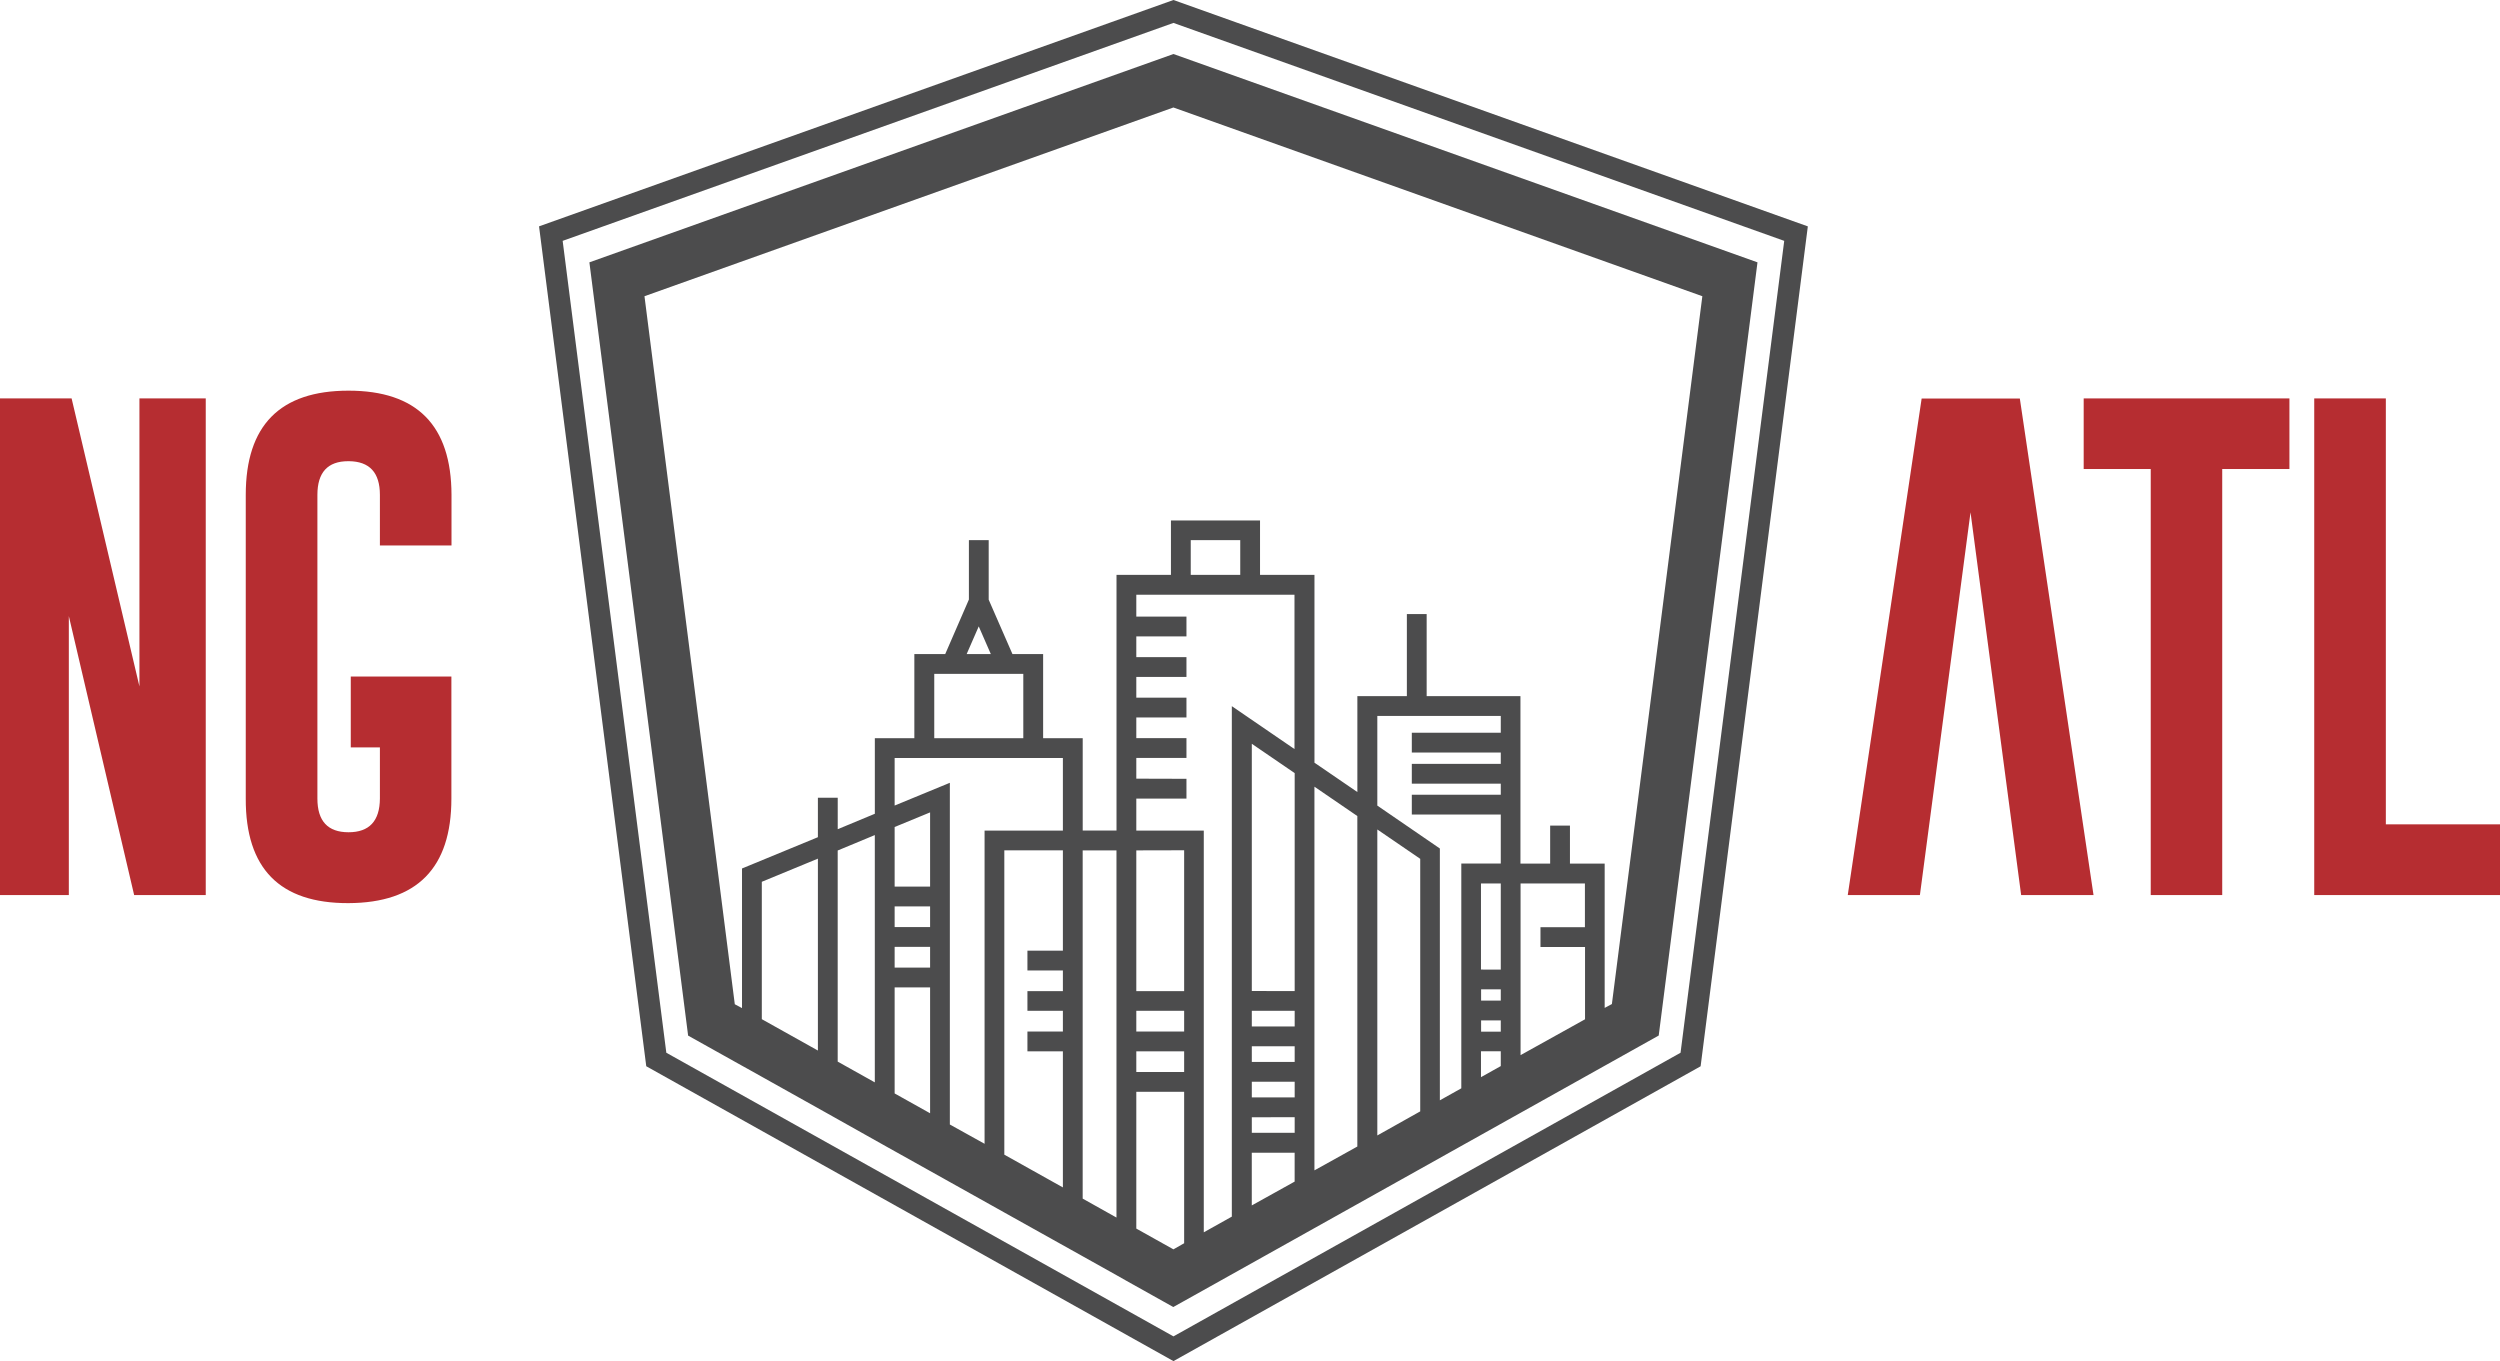 <svg viewBox="0 0 648 352.8" xmlns="http://www.w3.org/2000/svg"><g fill="#b62d31"><path d="m0 103.27h18.56l17.58 74.65v-74.65h17.19v128.73h-18.56l-16.93-72.31v72.31h-17.84z"/><path d="m98.47 141.38v-13.12q0-8.66-8.07-8.72h-.13q-8 0-8 8.72v78.74q0 8.72 8.07 8.72t8.13-8.72v-13.27h-7.55v-18.37h26.08v31.64q0 27-26.7 27.09t-26.6-27.09v-78.74q0-27 26.63-27t26.7 27v13.12z"/><path d="m510.76 132.79-13.12 99.21h-18.7l19.15-128.7h25.45l19.1 128.7h-18.76z"/><path d="m593.42 103.27v18.3h-17.42v110.43h-18.53v-110.43h-17.38v-18.3z"/><path d="m599.85 232v-128.73h18.56v110.4h29.59v18.33z"/></g><g fill="#4c4c4d"><path d="m304.16 0-164.44 58.67 27.79 217.7 136.65 76.43 136.64-76.42 27.79-217.7zm131.44 272.87-131.44 73.52-131.45-73.52-26.87-210.44 158.32-56.49 158.31 56.49z"/><path d="m304.16 14-151.39 54 25.59 200.43 14 7.82 2.32 1.29 21.13 11.82 1.35.76 12.84 7.21 1.9 1.06 12.92 7.22 1.41.79 12.2 6.82 1.91 1.07 20 11.17.34.19 8.76 4.9 2.56 1.45 12.12 6.78 2.78-1.55 2.58-1.44 26.07-14.58 5.13-2.87 11.12-6.22 5.13-2.87 11.12-6.22 5.13-2.87 6.09-3.41 4.6-2.57 6.84-3.83 3.42-1.91 16.68-9.33 5.13-2.87 14-7.83 25.6-200.41zm-92.16 258.3-14.54-8.13v-35.61l14.54-6zm14.75 8.25-9.62-5.38v-54.72l9.62-4zm14.33-50.75h-9.19v-15.44l9.19-3.79zm0 5.13v5.37h-9.19v-5.37zm0 10.5v5.37h-9.19v-5.37zm0 10.5v32.63l-9.19-5.14v-27.48zm-9.19-47.13v-12.32h43.61v18.82h-20.3v81.17l-9-5v-88.57zm33.35-34.14v16.68h-23.08v-16.67zm-14.68-5.13 3.13-7.17 3.13 7.17zm9.76 50.88h15.18v26h-9.19v5.13h9.19v5.37h-9.19v5.09h9.19v5.37h-9.19v5.13h9.19v35.28l-15.18-8.49zm20.31 90.27v-90.26h8.76v95.17zm23.52 13.15-9.62-5.38v-35.45h12.4v39.25zm-9.62-122v-5.37h13v-5.13h-13v-5.37h13v-5.13h-13v-5.37h13v-5.13h-13v-5.37h13v-5.13h-13v-5.67h41v40l-16.24-11.12v132.31l-7.27 4.07v-104.13h-17.49v-8.29h13v-5.13zm14.11-52.83v-9h12.83v9zm26.94 113v4.06h-11.11v-4.06zm-11.11-5.13v-64.08l11.11 7.6v56.5zm11.11 14.32v4.06h-11.11v-4.06zm0 9.19v4.06h-11.11v-4.06zm0 9.19v4.06h-11.11v-4.03zm-28.65-69.18v36.51h-12.4v-36.48zm0 41.61v5.37h-12.4v-5.37zm0 10.5v5.37h-12.4v-5.37zm17.53 39.95v-13.66h11.11v7.48zm16.24-9.09v-99.45l11.12 7.61v85.66zm16.3-9.05v-79.31l11.12 7.61v65.46zm0-85.5v-23.24h32v4.35h-23.06v5.13h23.06v2.95h-23.06v5.13h23.06v2.87h-23.06v5.13h23.06v12.69h-10.23v58.27l-5.56 3.11v-65.27zm32 47.63v2.92h-5.1v-2.92zm-5.13-5.13v-22.31h5.13v22.33zm5.13 13.18v2.92h-5.1v-2.92zm-5.13 8h5.13v3.84l-5.13 2.87zm10.26 1v-44.49h16.68v11.33h-11.52v5.13h11.55v18.74zm23.67-13.24-1.87 1v-37.41h-9v-9.84h-5.13v9.84h-7.7v-43.4h-24.31v-21.27h-5.13v21.27h-12.83v24.86l-11.12-7.61v-48.69h-14.11v-14.1h-23.09v14.1h-14.11v66.28h-8.76v-23.93h-10.26v-21.81h-7.95l-6.16-14.1v-15.44h-5.13v15.4l-6.14 14.14h-8v21.81h-10.24v19.58l-9.62 4v-8.16h-5.14v10.23l-19.67 8.11v36.19l-1.87-1-23.41-183.52 137.1-48.92 137.1 48.92z"/></g></svg>